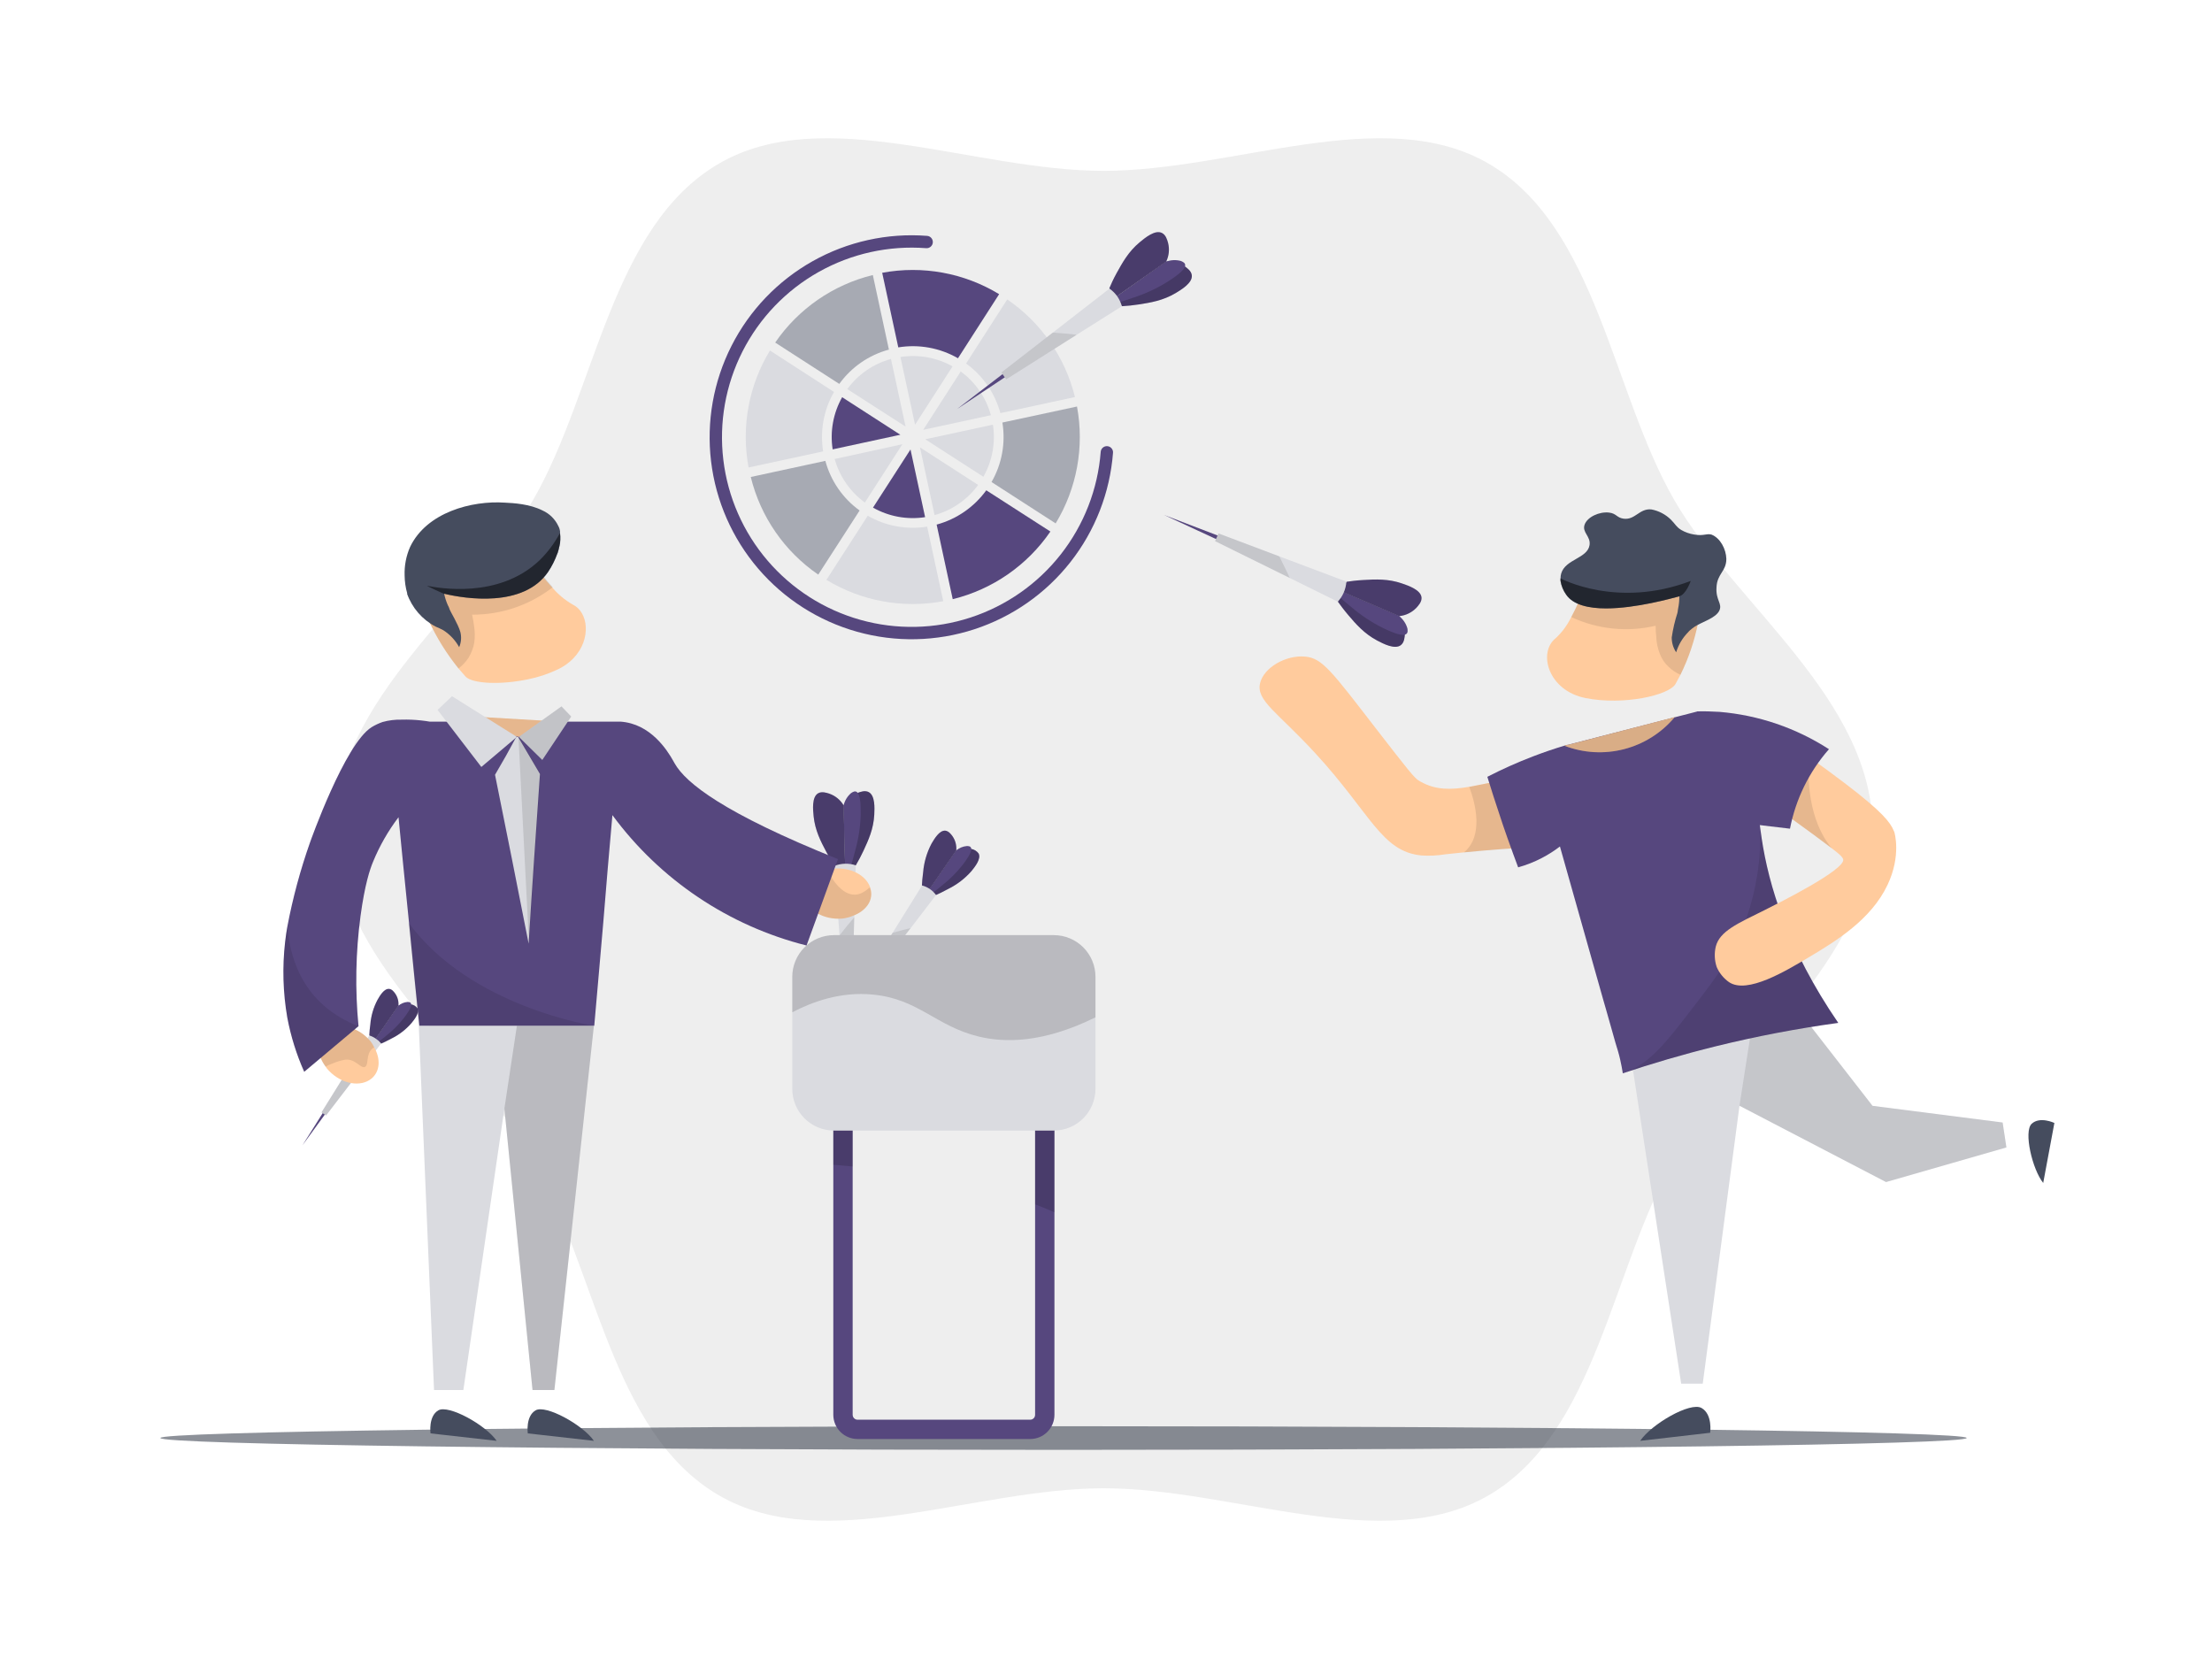 <svg xmlns="http://www.w3.org/2000/svg" width="800" height="600" fill="none" viewBox="0 0 800 600">
    <path d="M121.028 300.015C121.028 347.05 170.768 381.157 192.704 419.123C215.496 458.379 220.868 518.194 260.099 540.861C298.077 562.847 352.16 538.256 399.195 538.256C446.23 538.256 500.3 562.847 538.279 540.861C577.46 518.194 582.944 458.305 605.587 419.123C627.61 381.108 677.238 347.05 677.238 300.015C677.238 252.98 627.51 218.86 605.562 180.907C582.944 141.651 577.46 81.799 538.279 59.119C500.263 37.146 446.181 61.787 399.145 61.787C352.11 61.787 298.04 37.146 260.099 59.119C220.918 81.799 215.434 141.688 192.778 180.87C170.818 218.86 121.103 252.98 121.103 299.978" fill="black" opacity="0.07"/>
    <path d="M109.365 414.247L118.46 399.78L119.278 400.636L109.365 414.247Z" fill="#56477e" style="fill: #56477e; fill: #56477e;"/>
    <path d="M144.092 363.738C144.244 362.189 143.839 360.636 142.951 359.358C142.516 358.75 141.784 357.745 140.742 357.646C138.918 357.472 137.368 360.127 136.536 361.591C135.068 364.347 134.181 367.375 133.931 370.487C133.739 371.816 133.614 373.153 133.559 374.495L135.358 376.467L144.092 363.738Z" fill="#56477e" style="fill: #56477e; fill: #56477e;"/>
    <path d="M144.092 363.738C145.488 363.047 147.081 362.867 148.596 363.229C149.072 363.297 149.53 363.461 149.941 363.71C150.353 363.96 150.71 364.29 150.991 364.681C151.797 366.318 149.862 368.738 148.819 370.016C146.776 372.378 144.272 374.298 141.462 375.661C139.998 376.467 138.732 377.05 137.852 377.435L135.37 376.467L144.092 363.738Z" fill="#56477e" style="fill: #56477e; fill: #56477e;"/>
    <path d="M144.092 363.738C145.488 363.047 147.081 362.867 148.596 363.229C149.072 363.297 149.53 363.461 149.941 363.71C150.353 363.96 150.71 364.29 150.991 364.681C151.797 366.318 149.862 368.738 148.819 370.016C146.776 372.378 144.272 374.298 141.462 375.661C139.998 376.467 138.732 377.05 137.852 377.435L135.37 376.467L144.092 363.738Z" fill="black" opacity="0.2"/>
    <path d="M144.093 363.738C145.008 362.956 146.145 362.479 147.344 362.373C147.803 362.373 148.584 362.373 148.708 363.117C148.932 364.358 147.071 366.84 146.091 368.142C144.248 370.51 142.128 372.647 139.775 374.507C138.597 375.5 137.592 376.269 136.897 376.778L135.358 376.468L144.093 363.738Z" fill="#56477e" style="fill: #56477e; fill: #56477e;"/>
    <path d="M144.092 363.738C144.244 362.189 143.839 360.636 142.951 359.358C142.516 358.75 141.784 357.745 140.742 357.646C138.918 357.472 137.368 360.127 136.536 361.591C135.068 364.347 134.181 367.375 133.931 370.487C133.739 371.816 133.614 373.153 133.559 374.495L135.358 376.467L144.092 363.738Z" fill="black" opacity="0.15"/>
    <path d="M137.852 377.385L130.048 387.559L117.914 403.44L116.264 402.311L124.49 389.085C127.5 384.222 130.524 379.358 133.559 374.495C134.453 374.757 135.294 375.178 136.041 375.735C136.726 376.188 137.337 376.745 137.852 377.385Z" fill="#DADBE0"/>
    <path d="M130.085 387.609L117.914 403.44L116.264 402.311L124.49 389.085C126.363 388.552 128.299 388.031 130.085 387.609Z" fill="black" opacity="0.1"/>
    <path d="M305 366.976L315.707 349.966L316.663 350.971L305 366.976Z" fill="#56477e" style="fill: #56477e; fill: #56477e;"/>
    <path d="M345.844 307.583C346.015 305.761 345.536 303.937 344.492 302.434C343.971 301.727 343.115 300.549 341.886 300.424C339.752 300.226 337.929 303.377 336.924 305.052C335.201 308.298 334.158 311.861 333.859 315.524C333.586 317.472 333.474 319.097 333.425 320.239L335.534 322.559L345.844 307.583Z" fill="#56477e" style="fill: #56477e; fill: #56477e;"/>
    <path d="M345.845 307.583C347.483 306.772 349.355 306.565 351.13 307C351.691 307.075 352.23 307.265 352.715 307.558C353.199 307.85 353.619 308.239 353.947 308.7C354.902 310.623 352.619 313.464 351.403 314.978C348.986 317.751 346.032 320.005 342.718 321.603C341.006 322.559 339.517 323.241 338.475 323.7L335.547 322.559L345.845 307.583Z" fill="#56477e" style="fill: #56477e; fill: #56477e;"/>
    <path d="M345.845 307.583C347.483 306.772 349.355 306.565 351.13 307C351.691 307.075 352.23 307.265 352.715 307.558C353.199 307.85 353.619 308.239 353.947 308.7C354.902 310.623 352.619 313.464 351.403 314.978C348.986 317.751 346.032 320.005 342.718 321.603C341.006 322.559 339.517 323.241 338.475 323.7L335.547 322.559L345.845 307.583Z" fill="black" opacity="0.2"/>
    <path d="M345.844 307.583C346.913 306.661 348.247 306.101 349.653 305.983C350.199 305.983 351.105 305.983 351.254 306.851C351.527 308.303 349.343 311.218 348.177 312.769C346.002 315.539 343.502 318.038 340.733 320.214C339.343 321.38 338.164 322.286 337.346 322.881L335.534 322.521L345.844 307.583Z" fill="#56477e" style="fill: #56477e; fill: #56477e;"/>
    <path d="M345.844 307.583C346.015 305.761 345.536 303.937 344.492 302.434C343.971 301.727 343.115 300.549 341.886 300.424C339.752 300.226 337.929 303.377 336.924 305.052C335.201 308.298 334.158 311.861 333.859 315.524C333.586 317.472 333.474 319.097 333.425 320.239L335.534 322.559L345.844 307.583Z" fill="black" opacity="0.15"/>
    <path d="M338.524 323.7C335.472 327.679 332.415 331.665 329.355 335.661L315.087 354.271L313.151 352.944C316.369 347.757 319.591 342.571 322.816 337.385L333.487 320.239C334.556 320.52 335.566 320.996 336.464 321.641C337.26 322.209 337.956 322.905 338.524 323.7Z" fill="#DADBE0"/>
    <path d="M329.318 335.66L315.05 354.271L313.114 352.943C316.332 347.757 319.554 342.571 322.779 337.385C325.05 336.727 327.271 336.157 329.318 335.66Z" fill="black" opacity="0.1"/>
    <path d="M307.295 381.244L305.657 356.207L307.357 356.517L307.295 381.244Z" fill="#56477e" style="fill: #56477e; fill: #56477e;"/>
    <path d="M305.112 291.268C303.949 289.302 302.13 287.808 299.975 287.05C298.921 286.702 297.196 286.131 295.869 286.913C293.561 288.278 294.02 292.806 294.256 295.226C294.777 300.338 296.836 304.308 298.822 308.055C299.963 310.226 301.055 311.951 301.836 313.142L305.67 313.936L305.112 291.268Z" fill="#56477e" style="fill: #56477e; fill: #56477e;"/>
    <path d="M305.111 291.268C306.18 289.235 307.94 287.651 310.074 286.801C311.104 286.404 312.804 285.747 314.168 286.466C316.538 287.707 316.315 292.248 316.191 294.68C315.93 299.804 314.069 303.874 312.27 307.72C311.44 309.506 310.521 311.249 309.516 312.943L305.719 313.936L305.111 291.268Z" fill="#56477e" style="fill: #56477e; fill: #56477e;"/>
    <path d="M305.111 291.268C306.18 289.235 307.94 287.651 310.074 286.801C311.104 286.404 312.804 285.747 314.168 286.466C316.538 287.707 316.315 292.248 316.191 294.68C315.93 299.804 314.069 303.874 312.27 307.72C311.44 309.506 310.521 311.249 309.516 312.943L305.719 313.936L305.111 291.268Z" fill="black" opacity="0.2"/>
    <path d="M305.111 291.268C305.517 289.553 306.45 288.008 307.779 286.851C308.35 286.467 309.28 285.834 310.049 286.566C311.377 287.807 311.29 292.372 311.29 294.792C311.141 299.192 310.458 303.559 309.255 307.794C308.709 310.003 308.176 311.777 307.791 312.993L305.694 313.936L305.111 291.268Z" fill="#56477e" style="fill: #56477e; fill: #56477e;"/>
    <path d="M305.112 291.268C303.949 289.302 302.13 287.808 299.975 287.05C298.921 286.702 297.196 286.131 295.869 286.913C293.561 288.278 294.02 292.806 294.256 295.226C294.777 300.338 296.836 304.308 298.822 308.055C299.963 310.226 301.055 311.951 301.836 313.142L305.67 313.936L305.112 291.268Z" fill="black" opacity="0.15"/>
    <path d="M309.467 312.943C309.31 319.221 309.14 325.495 308.958 331.765C308.685 341.533 308.416 351.293 308.152 361.045L305.211 361.12L303.611 338.303L301.824 313.141C304.271 312.189 306.974 312.118 309.467 312.943Z" fill="#DADBE0"/>
    <path d="M308.958 331.765C308.685 341.533 308.416 351.293 308.151 361.045L305.211 361.12L303.61 338.303C305.409 335.983 307.246 333.775 308.958 331.765Z" fill="black" opacity="0.1"/>
    <path d="M58 520.067C58 522.437 204.255 524.36 384.654 524.36C565.053 524.36 711.283 522.437 711.283 520.067C711.283 517.697 565.04 515.811 384.654 515.811C204.267 515.811 58 517.759 58 520.067Z" fill="#1D2535" opacity="0.5"/>
    <path d="M344.505 132.507L330.944 153.599L325.658 129.12C332.142 128.098 338.782 129.291 344.505 132.507Z" fill="#DADBE0"/>
    <path d="M361.353 106.39L346.465 129.566C339.937 125.806 332.311 124.417 324.877 125.633L319.058 98.66C333.627 95.938 348.689 98.69 361.353 106.39Z" fill="#56477e" style="fill: #56477e; fill: #56477e;"/>
    <path d="M322.233 129.814L327.519 154.281L306.427 140.72C310.312 135.404 315.884 131.56 322.233 129.814Z" fill="#DADBE0"/>
    <path d="M315.671 99.467L321.49 126.44C314.256 128.387 307.916 132.769 303.537 138.847L280.36 123.896C288.723 111.685 301.295 102.986 315.671 99.467Z" fill="#A7AAB3"/>
    <path d="M301.638 141.763C297.895 148.26 296.506 155.85 297.705 163.252L270.732 169.071C268.007 154.497 270.759 139.431 278.462 126.762L301.638 141.763Z" fill="#DADBE0"/>
    <path d="M325.621 157.234L301.142 162.52C300.135 156.026 301.346 149.382 304.579 143.661L325.621 157.234Z" fill="#56477e" style="fill: #56477e; fill: #56477e;"/>
    <path d="M310.894 184.629L295.931 207.818C283.73 199.45 275.042 186.878 271.526 172.507L298.499 166.676C300.443 173.908 304.821 180.248 310.894 184.629Z" fill="#A7AAB3"/>
    <path d="M326.353 160.659L312.792 181.751C307.485 177.88 303.639 172.333 301.874 166.006L326.353 160.659Z" fill="#DADBE0"/>
    <path d="M329.293 162.557L334.579 187.036C328.088 188.037 321.448 186.822 315.732 183.587L329.293 162.557Z" fill="#56477e" style="fill: #56477e; fill: #56477e;"/>
    <path d="M335.323 190.46L341.142 217.433C326.586 220.157 311.537 217.409 298.884 209.716L313.834 186.527C320.332 190.27 327.921 191.659 335.323 190.46Z" fill="#DADBE0"/>
    <path d="M353.76 175.386C349.888 180.693 344.335 184.536 338.003 186.292L332.73 161.812L353.76 175.386Z" fill="#DADBE0"/>
    <path d="M379.89 192.235C371.526 204.458 358.95 213.169 344.567 216.701L338.748 189.728C345.976 187.768 352.312 183.389 356.701 177.321L379.89 192.235Z" fill="#56477e" style="fill: #56477e; fill: #56477e;"/>
    <path d="M359.107 153.587C360.109 160.078 358.894 166.717 355.658 172.433L334.628 158.872L359.107 153.587Z" fill="#DADBE0"/>
    <path d="M389.506 147.023C392.223 161.583 389.475 176.634 381.788 189.294L358.6 174.331C362.35 167.827 363.74 160.228 362.533 152.817L389.506 147.023Z" fill="#A7AAB3"/>
    <path d="M358.376 150.162L333.896 155.448L347.457 134.355C352.776 138.242 356.624 143.812 358.376 150.162Z" fill="#DADBE0"/>
    <path d="M388.773 143.599L361.8 149.418C359.842 142.189 355.462 135.851 349.393 131.465L364.281 108.288C376.512 116.644 385.232 129.216 388.773 143.599Z" fill="#DADBE0"/>
    <path d="M372.595 385.5H310.137C308.602 385.495 307.094 385.902 305.77 386.678C304.432 387.439 303.32 388.542 302.548 389.874C301.776 391.206 301.373 392.72 301.378 394.259V511.68C301.381 514.002 302.305 516.228 303.947 517.87C305.589 519.512 307.815 520.436 310.137 520.439H372.595C374.917 520.436 377.143 519.512 378.785 517.87C380.427 516.228 381.351 514.002 381.354 511.68V394.259C381.351 391.937 380.427 389.711 378.785 388.069C377.143 386.427 374.917 385.503 372.595 385.5ZM374.356 511.68C374.358 511.912 374.314 512.143 374.226 512.358C374.138 512.573 374.009 512.769 373.845 512.934C373.681 513.099 373.486 513.229 373.272 513.319C373.057 513.408 372.827 513.454 372.595 513.454H310.137C309.669 513.451 309.221 513.262 308.891 512.93C308.561 512.598 308.376 512.148 308.376 511.68V394.259C308.376 393.792 308.561 393.344 308.892 393.013C309.222 392.683 309.67 392.497 310.137 392.497H372.595C372.826 392.496 373.056 392.54 373.271 392.628C373.485 392.716 373.68 392.846 373.844 393.01C374.008 393.174 374.138 393.369 374.226 393.583C374.314 393.798 374.358 394.027 374.356 394.259V511.68Z" fill="#56477e" style="fill: #56477e; fill: #56477e;"/>
    <path d="M381.354 394.259V438.441C379.079 437.423 376.747 436.468 374.356 435.575V394.259C374.358 394.027 374.314 393.797 374.226 393.583C374.138 393.368 374.008 393.174 373.844 393.01C373.68 392.846 373.485 392.716 373.271 392.628C373.056 392.54 372.826 392.496 372.595 392.497H310.137C309.67 392.497 309.222 392.683 308.892 393.013C308.561 393.344 308.376 393.792 308.376 394.259V421.877C305.894 421.629 303.5 421.443 301.378 421.269V394.259C301.373 392.72 301.776 391.206 302.548 389.874C303.32 388.542 304.432 387.439 305.77 386.678L310.212 385.5H372.595C374.917 385.503 377.143 386.427 378.785 388.069C380.427 389.711 381.351 391.937 381.354 394.259Z" fill="black" opacity="0.15"/>
    <path d="M301.614 338.204H381.118C385.116 338.204 388.951 339.792 391.778 342.619C394.605 345.446 396.193 349.281 396.193 353.279V393.8C396.193 397.802 394.603 401.639 391.774 404.468C388.945 407.298 385.107 408.887 381.106 408.887H301.614C297.616 408.887 293.781 407.299 290.954 404.472C288.127 401.645 286.539 397.811 286.539 393.813V353.291C286.537 351.31 286.926 349.349 287.683 347.519C288.44 345.688 289.55 344.025 290.95 342.624C292.35 341.223 294.012 340.111 295.842 339.353C297.672 338.594 299.633 338.204 301.614 338.204Z" fill="#DADBE0"/>
    <path d="M148.522 208.277C149.763 211.466 151.575 216.205 153.87 221.85C154.441 223.153 154.937 224.183 155.111 224.58C157.969 230.717 161.565 236.484 165.818 241.751C166.748 242.781 167.505 243.724 168.436 244.754C170.917 247.235 180.843 247.806 191.054 245.66C194.578 244.95 198.005 243.825 201.265 242.31C211.513 237.744 213.796 227.421 210.421 221.739C209.632 220.362 208.442 219.259 207.009 218.575C204.297 217.003 201.872 214.981 199.838 212.595C196.964 209.497 194.381 206.141 192.121 202.57C191.35 201.508 190.641 200.402 189.999 199.257L176.699 193.649L151.885 201.813C153.523 205.895 153.423 209.195 152.17 209.902C150.917 210.61 148.969 208.736 148.522 208.277Z" fill="#FFCB9D" style="fill: #FFCB9D; fill: #FFCB9D;"/>
    <path d="M148.522 208.277C149.763 211.466 151.575 216.205 153.87 221.85C154.441 223.153 154.937 224.183 155.111 224.58C157.969 230.717 161.565 236.484 165.818 241.751C167.247 240.684 168.478 239.374 169.453 237.88C170.469 236.205 171.171 234.36 171.525 232.433C171.807 230.373 171.773 228.281 171.426 226.23C171.265 224.907 171.033 223.595 170.731 222.297C181.297 222.357 191.575 218.861 199.913 212.371C197.085 209.274 194.544 205.927 192.319 202.371C191.549 201.302 190.836 200.192 190.185 199.046L176.885 193.45L152.071 201.614C153.696 205.684 153.597 209.059 152.344 209.704C151.091 210.349 149.044 208.711 148.622 208.252" fill="black" opacity="0.1"/>
    <path d="M147.195 214.667C149.002 219.808 152.69 224.073 157.517 226.602C158.535 227.012 159.428 227.458 160.321 227.917C162.717 229.456 164.691 231.566 166.066 234.059C166.809 232.324 166.958 230.391 166.488 228.563C165.743 225.833 162.852 221.118 162.641 220.461L162.505 220.051C162.366 219.646 162.188 219.255 161.971 218.885C161.398 217.593 160.957 216.246 160.656 214.865V214.729C168.249 216.552 189.292 219.902 198.237 206.85C199.618 204.792 200.739 202.571 201.575 200.237C201.699 200.032 201.779 199.804 201.811 199.567C202.017 198.992 202.167 198.398 202.257 197.793L202.344 197.607C202.704 196.024 202.775 194.389 202.555 192.78V192.197C202.468 191.491 202.245 190.808 201.897 190.187C200.722 187.712 198.703 185.737 196.203 184.617C191.562 182.272 185.793 181.937 182.617 181.788C170.594 180.969 154.304 185.287 148.311 197.818C146.885 201.066 146.211 204.595 146.338 208.14C146.359 210.349 146.68 212.545 147.294 214.667" fill="#454C5E"/>
    <path d="M160.607 214.729C168.2 216.552 189.242 219.902 198.188 206.85C199.568 204.792 200.689 202.571 201.525 200.237C201.649 200.032 201.729 199.804 201.761 199.567C201.969 198.992 202.119 198.398 202.208 197.793C202.198 197.757 202.202 197.718 202.218 197.684C202.233 197.65 202.261 197.623 202.294 197.607C202.654 196.024 202.726 194.389 202.505 192.781C200.557 196.457 198.045 199.807 195.061 202.706C180.173 216.813 158.274 212.557 154.788 211.925H154.478C156.438 212.917 158.535 213.86 160.681 214.815" fill="black" opacity="0.5"/>
    <path d="M151.463 370.971L156.972 502.722H167.58L182.419 400.934L192.592 502.722H200.508L214.789 370.971H151.463Z" fill="#DADBE0"/>
    <path d="M179.59 521.097L155.706 518.404C155.706 518.404 154.85 512.201 158.535 510.067C162.22 507.933 175.632 515.303 179.627 521.097" fill="#454C5E"/>
    <path d="M214.789 521.097L190.88 518.404C190.88 518.404 190.024 512.201 193.709 510.067C197.394 507.933 210.806 515.303 214.801 521.097" fill="#454C5E"/>
    <path d="M192.593 502.722L182.419 400.934L186.948 370.971H214.789L200.508 502.722H192.593Z" fill="black" opacity="0.15"/>
    <path d="M133.05 375.549C134.01 376.474 134.785 377.573 135.333 378.787C137.728 382.956 137.443 387.472 134.428 390.028C130.544 393.279 123.733 392.175 119.018 387.311C118.492 386.817 118.041 386.248 117.678 385.624C114.353 381.12 114.216 375.698 117.678 372.832C121.475 369.718 128.423 370.872 133.05 375.549Z" fill="#FFCB9D" style="fill: #FFCB9D; fill: #FFCB9D;"/>
    <path d="M133.05 375.549C134.01 376.474 134.785 377.573 135.333 378.788C135.147 378.862 134.924 379.085 134.738 379.172C132.182 381.257 133.497 385.041 132.02 385.847C130.544 386.654 128.484 382.77 124.849 383.254C123.281 383.518 121.751 383.977 120.296 384.619C119.44 384.917 118.534 385.339 118.534 385.339L117.765 385.81C114.427 381.294 114.303 375.884 117.765 373.018C121.474 369.718 128.422 370.872 133.05 375.549Z" fill="black" opacity="0.1"/>
    <path d="M308.387 331.244C307.147 331.758 305.839 332.088 304.504 332.224C297.878 332.72 291.886 329.234 291.104 324.283C290.434 319.941 294.007 315.859 299.454 314.568L301.613 314.147C307.729 313.638 313.102 316.541 314.665 320.822C314.739 321.206 314.938 321.678 315.012 322.062C315.72 326.107 312.854 329.631 308.387 331.244Z" fill="#FFCB9D" style="fill: #FFCB9D; fill: #FFCB9D;"/>
    <path d="M308.387 331.243C307.147 331.758 305.839 332.088 304.504 332.224C297.878 332.72 291.886 329.234 291.104 324.283C290.434 319.941 294.007 315.859 299.454 314.568C299.454 314.767 299.652 315.04 299.727 315.437C301.179 318.613 304.504 323.042 308.275 323.514C310.893 323.911 313.015 322.273 314.591 320.933C314.665 321.33 314.864 321.802 314.938 322.174C315.72 326.107 312.854 329.631 308.387 331.243Z" fill="black" opacity="0.1"/>
    <path d="M244.007 276.107C242.878 274.121 237.903 264.357 228.262 261.652C227.002 261.302 225.709 261.078 224.404 260.982H155.371C154.564 260.846 153.497 260.685 152.219 260.548C149.908 260.298 147.583 260.207 145.259 260.275C142.948 260.215 140.64 260.495 138.41 261.106C137.01 261.588 135.667 262.221 134.403 262.992C124.688 269.047 112.145 304.618 112.145 304.618C108.633 314.56 105.883 324.755 103.919 335.115C103.658 336.653 103.373 338.341 103.112 340.673C102.079 349.763 102.342 358.953 103.894 367.969C105.164 374.736 107.221 381.332 110.023 387.621C116.512 382.15 123.174 376.592 129.663 371.12C128.388 357.848 128.634 344.473 130.395 331.256C131.934 319.928 133.77 314.432 134.912 311.69C137.275 305.938 140.373 300.516 144.13 295.561L145.805 312.646C146.512 319.705 147.219 326.641 147.927 333.738C149.167 346.033 150.334 358.477 151.649 370.959H214.925C216.054 358.663 217.046 346.219 218.176 333.738C219.205 320.76 220.334 307.782 221.488 294.804C238.711 318.193 263.533 334.861 291.7 341.951C295.488 331.546 299.277 321.132 303.065 310.71C261.6 294.047 248.027 283.179 244.007 276.107Z" fill="#56477e" style="fill: #56477e; fill: #56477e;"/>
    <path d="M396.193 353.291V367.931C376.949 377.435 363.14 377.075 354.009 374.892C338.55 371.17 332.247 361.331 315.845 359.718C303.71 358.477 293.326 362.572 286.539 366.108V353.291C286.539 349.292 288.127 345.456 290.954 342.627C293.78 339.798 297.614 338.207 301.614 338.204H381.118C385.117 338.207 388.952 339.798 391.778 342.627C394.605 345.456 396.193 349.292 396.193 353.291Z" fill="black" opacity="0.15"/>
    <path d="M648.291 362.708L677.224 399.929L724.284 405.959C724.744 408.962 725.215 412.001 725.649 414.979L682.113 427.51L629.11 399.917L615.822 500.414H608.018L589.779 381.728L648.291 362.708Z" fill="#DADBE0"/>
    <path d="M629.11 399.904L634.036 368.279L648.279 362.708L677.225 399.954L724.285 405.984L725.65 414.991L682.113 427.498L629.11 399.904Z" fill="black" opacity="0.1"/>
    <path d="M593.191 521.097L618.502 518.181C618.502 518.181 619.47 511.556 615.388 509.223C611.306 506.891 597.273 515.055 593.191 521.097Z" fill="#454C5E"/>
    <path d="M738.95 427.857L742.995 406.133C742.995 406.133 737.759 403.651 734.782 406.43C731.804 409.21 735.005 422.932 738.975 427.857" fill="#454C5E"/>
    <path d="M616.939 207.644C616.468 211.007 615.699 215.982 614.793 222.024C614.458 223.265 614.272 224.505 614.197 224.915C612.906 231.549 610.741 237.982 607.758 244.047C607.063 245.287 606.517 246.416 605.934 247.434C603.453 251.503 587.187 255.151 573.514 252.483C559.842 249.816 556.145 235.957 562.621 230.821C564.913 228.705 566.789 226.181 568.155 223.376C570.12 219.686 571.836 215.869 573.291 211.949C574.222 209.654 574.668 208.227 574.668 208.227L586.256 199.865L612.113 202.185C611.381 206.478 612.237 209.629 613.713 210.113C615.19 210.597 616.654 208.314 617.001 207.706" fill="#FFCB9D" style="fill: #FFCB9D; fill: #FFCB9D;"/>
    <path d="M616.94 207.644C616.468 211.007 615.699 215.982 614.793 222.024C614.458 223.265 614.272 224.505 614.198 224.915C612.907 231.549 610.742 237.982 607.759 244.047C606.15 243.322 604.677 242.327 603.404 241.106C601.99 239.781 600.91 238.14 600.252 236.317C599.515 234.409 599.096 232.393 599.012 230.349C598.856 229.007 598.781 227.656 598.788 226.304C588.556 228.718 577.809 227.616 568.279 223.178C570.252 219.492 571.969 215.674 573.416 211.751C574.346 209.456 574.805 207.967 574.805 207.967L586.394 199.592L612.25 201.925C611.518 206.205 612.362 209.369 613.85 209.853C615.339 210.337 616.667 208.252 617.014 207.644" fill="black" opacity="0.1"/>
    <path d="M621.815 220.845C620.5 223.575 615.611 224.89 612.944 226.615C612.351 227.014 611.784 227.449 611.244 227.917C610.992 228.12 610.767 228.353 610.574 228.612C608.546 230.652 607.046 233.156 606.207 235.908C605.142 234.32 604.584 232.447 604.606 230.535C605.046 227.513 605.739 224.533 606.678 221.627C606.661 221.502 606.687 221.375 606.753 221.267C606.827 220.907 606.753 220.746 606.926 220.027C607.216 218.644 607.358 217.234 607.348 215.821V215.672C604.631 216.391 591.715 220.039 580.859 220.039C574.656 220.039 568.998 218.798 566.455 215.076C565.383 213.581 564.678 211.856 564.395 210.039V209.94V209.257V209.158C564.388 208.562 564.468 207.969 564.631 207.396C566.157 202.21 574.11 201.974 574.879 197.16C575.388 193.959 572.125 192.607 573.08 189.791C574.035 186.974 578.44 184.952 581.976 185.386C584.618 185.709 584.681 187.222 587.162 187.582C591.405 188.153 592.82 183.86 597.187 184.232C599.885 184.728 602.371 186.025 604.321 187.954C605.934 189.567 606.194 190.523 608.043 191.676C609.499 192.504 611.092 193.062 612.745 193.327C616.306 193.91 617.051 192.867 618.949 193.327C622.162 194.567 624.259 198.562 624.358 202.123C624.358 206.714 620.996 207.446 620.798 212.446C620.475 217.098 623.018 218.302 621.815 220.845Z" fill="#454C5E"/>
    <path d="M572.459 305.561C567.906 305.697 563.588 305.871 559.482 306.07C547.596 306.653 537.571 307.459 529.444 308.266C527.021 308.506 524.775 308.741 522.707 308.973C519.875 309.44 516.998 309.582 514.134 309.395C499.543 307.993 495.821 294.233 475.585 272.297C461.937 257.471 454.208 253.389 455.734 247.037C457.111 241.342 465.175 236.813 472.061 237.471C478.265 238.054 481.54 242.669 497.942 263.885C509.382 278.675 511.479 281.255 512.992 282.223C513.191 282.36 513.402 282.484 513.712 282.657C519.233 285.796 524.717 285.685 531.355 284.556C537.558 283.476 544.866 281.504 554.171 280.486C554.866 280.395 555.573 280.321 556.293 280.263C559.91 279.935 563.542 279.79 567.174 279.829C568.944 288.398 570.706 296.975 572.459 305.561Z" fill="#FFCB9D" style="fill: #FFCB9D; fill: #FFCB9D;"/>
    <path d="M563.564 288.055L559.482 306.107C547.596 306.69 537.571 307.496 529.444 308.303C536.727 302.273 533.563 290.424 531.38 284.593C537.583 283.514 544.891 281.541 554.196 280.523L563.564 288.055Z" fill="black" opacity="0.1"/>
    <path d="M664.83 369.941C649.961 371.979 635.21 374.795 620.636 378.378C608.514 381.368 597.261 384.706 586.901 388.18C586.901 388.18 586.765 387.187 586.479 385.698C586.194 384.209 585.76 382.162 585.152 380.103C584.904 379.284 583.911 376.157 582.67 371.529C581.194 366.455 580.189 362.621 579.804 361.48C578.402 356.455 574.407 342.261 564.171 306.144C562.127 307.709 559.952 309.095 557.67 310.288C554.927 311.719 552.041 312.859 549.06 313.687C547.955 310.722 546.578 307.012 545.064 302.707C543.935 299.519 543.067 296.95 542.583 295.424C540.929 290.511 539.374 285.685 537.918 280.945C543.26 278.197 548.748 275.741 554.357 273.588C558.328 272.062 562.149 270.771 565.784 269.68L566.777 269.394H567.025L570.573 268.476L605.735 259.407L610.288 258.24L613.738 257.347C615.77 257.388 617.778 257.809 619.656 258.588C632.522 263.96 634.681 285.213 636.653 299.779C636.815 301.02 636.976 302.174 637.15 303.29C639.656 319.965 646.368 342.993 664.83 369.941Z" fill="#56477e" style="fill: #56477e; fill: #56477e;"/>
    <path d="M605.699 259.344C600.952 265.027 594.546 269.08 587.379 270.936C580.211 272.792 572.643 272.357 565.735 269.692L566.728 269.407H566.976L570.524 268.501C582.262 265.432 593.986 262.38 605.699 259.344Z" fill="#FFCB9D" style="fill: #FFCB9D; fill: #FFCB9D;"/>
    <path d="M664.83 369.941C649.962 371.979 635.21 374.795 620.636 378.378C608.515 381.368 597.261 384.706 586.901 388.18C596.566 384.917 602.162 377.596 613.366 362.993C620.673 353.465 626.927 345.301 631.505 332.397C635.199 321.897 636.924 310.806 636.592 299.68C636.753 300.921 636.914 302.075 637.088 303.191C639.656 319.966 646.369 342.993 664.83 369.941Z" fill="black" opacity="0.1"/>
    <path d="M605.699 259.344C600.952 265.027 594.546 269.08 587.379 270.936C580.211 272.792 572.643 272.357 565.735 269.692L566.728 269.407H566.976L570.524 268.501C582.262 265.432 593.986 262.38 605.699 259.344Z" fill="black" opacity="0.15"/>
    <path d="M611.48 210.101C611.381 210.386 609.731 215.064 607.299 215.672C604.582 216.391 591.666 220.039 580.81 220.039C574.606 220.039 568.949 218.798 566.405 215.076C565.334 213.581 564.629 211.856 564.346 210.039V209.94V209.257V209.158C564.346 209.158 584.805 220.275 611.48 210.101Z" fill="black" opacity="0.5"/>
    <path d="M682.672 319.99C676.729 332.608 663.962 340.4 654.061 346.293C645.86 351.169 631.902 359.618 625.339 355.214C623.383 353.841 621.842 351.957 620.885 349.767C620.075 347.389 619.95 344.831 620.525 342.385C621.915 336.789 628.379 334.01 638.304 329.097C643.267 326.616 667.734 314.395 666.605 310.747C666.558 310.588 666.487 310.437 666.394 310.3C666.034 309.668 665.265 308.923 662.498 306.802C661.183 305.784 659.396 304.444 656.965 302.658L655.935 301.888C652.746 299.556 649.806 297.397 647.089 295.461L645.252 267.508C647.969 269.357 650.885 271.367 653.937 273.538L654.223 273.724C656.493 275.362 658.875 277.074 661.307 278.861C678.305 291.342 682.573 296.02 684.347 299.283C684.622 299.799 684.871 300.329 685.091 300.871C685.203 301.156 687.66 309.432 682.672 319.99Z" fill="#FFCB9D" style="fill: #FFCB9D; fill: #FFCB9D;"/>
    <path d="M662.498 306.802C661.183 305.784 659.396 304.444 656.964 302.658L655.935 301.888C652.746 299.556 649.805 297.397 647.088 295.461L645.252 267.508C647.969 269.357 650.885 271.367 653.937 273.538L654.222 273.724C653.664 281.255 653.937 296.603 662.498 306.802Z" fill="black" opacity="0.1"/>
    <path d="M613.701 257.285C616.319 257.211 619.049 257.285 621.902 257.459C636 258.64 649.589 263.277 661.468 270.958C654.296 279.115 649.431 289.039 647.374 299.705L632.051 297.893L613.701 257.285Z" fill="#56477e" style="fill: #56477e; fill: #56477e;"/>
    <path d="M420.957 186.229L445.052 195.46L444.022 196.912L420.957 186.229Z" fill="#56477e" style="fill: #56477e; fill: #56477e;"/>
    <path d="M506.02 222.831C508.377 222.609 510.577 221.553 512.224 219.853C512.993 219.022 514.259 217.644 514.11 216.069C513.824 213.327 509.395 211.813 507.038 211.007C502.075 209.282 497.447 209.505 493.092 209.766C490.611 209.902 488.489 210.175 487.05 210.399L484.531 213.612L506.02 222.831Z" fill="#56477e" style="fill: #56477e; fill: #56477e;"/>
    <path d="M506.02 222.831C507.454 224.691 508.188 226.997 508.092 229.344C508.017 230.486 507.893 232.347 506.64 233.315C504.469 235.002 500.312 232.831 498.104 231.677C493.414 229.195 490.412 225.746 487.595 222.421C485.957 220.498 484.729 218.798 483.873 217.607C484.096 216.28 484.332 214.952 484.568 213.625L506.02 222.831Z" fill="#56477e" style="fill: #56477e; fill: #56477e;"/>
    <path d="M506.02 222.831C507.454 224.691 508.188 226.997 508.092 229.344C508.017 230.486 507.893 232.347 506.64 233.315C504.469 235.002 500.312 232.831 498.104 231.677C493.414 229.195 490.412 225.746 487.595 222.421C485.957 220.498 484.729 218.798 483.873 217.607C484.096 216.28 484.332 214.952 484.568 213.625L506.02 222.831Z" fill="black" opacity="0.2"/>
    <path d="M506.02 222.83C507.449 223.951 508.49 225.492 508.998 227.235C509.11 227.93 509.308 229.071 508.291 229.468C506.542 230.175 502.323 228.141 500.077 227.074C496.035 225.057 492.252 222.557 488.812 219.629C486.976 218.165 485.549 216.912 484.581 216.031C484.581 215.237 484.581 214.456 484.581 213.662L506.02 222.83Z" fill="#56477e" style="fill: #56477e; fill: #56477e;"/>
    <path d="M506.02 222.831C508.377 222.609 510.577 221.553 512.224 219.853C512.993 219.022 514.259 217.644 514.11 216.069C513.824 213.327 509.395 211.813 507.038 211.007C502.075 209.282 497.447 209.505 493.092 209.766C490.611 209.902 488.489 210.175 487.05 210.399L484.531 213.612L506.02 222.831Z" fill="black" opacity="0.15"/>
    <path d="M483.823 217.607L466.454 209.034L439.443 195.709L440.684 192.929L462.657 201.205L486.938 210.349C486.843 211.773 486.495 213.168 485.908 214.468C485.388 215.621 484.684 216.681 483.823 217.607Z" fill="#DADBE0"/>
    <path d="M466.466 209.034L439.456 195.709L440.697 192.929L462.657 201.205C464.047 203.922 465.337 206.577 466.466 209.034Z" fill="black" opacity="0.1"/>
    <path d="M346.13 147.942L366.589 132.234L367.296 133.859L346.13 147.942Z" fill="#56477e" style="fill: #56477e; fill: #56477e;"/>
    <path d="M421.764 94.628C422.789 92.514 423.03 90.105 422.446 87.829C422.136 86.725 421.64 84.926 420.213 84.243C417.731 83.003 414.108 86.03 412.185 87.618C408.116 90.98 405.895 95.062 403.835 98.784C402.595 101.005 401.776 102.928 401.205 104.268C401.714 105.509 402.222 106.75 402.719 107.991L421.764 94.628Z" fill="#56477e" style="fill: #56477e; fill: #56477e;"/>
    <path d="M421.764 94.628C424.1 94.371 426.453 94.951 428.401 96.266C429.332 96.923 430.883 98.003 431.032 99.579C431.329 102.308 427.31 104.715 425.176 106.005C420.635 108.71 416.094 109.455 411.788 110.112C409.786 110.424 407.769 110.635 405.746 110.745L402.719 108.077L421.764 94.628Z" fill="#56477e" style="fill: #56477e; fill: #56477e;"/>
    <path d="M421.764 94.628C424.1 94.371 426.453 94.951 428.401 96.266C429.332 96.923 430.883 98.003 431.032 99.579C431.329 102.308 427.31 104.715 425.176 106.005C420.635 108.71 416.094 109.455 411.788 110.112C409.786 110.424 407.769 110.635 405.746 110.745L402.719 108.077L421.764 94.628Z" fill="black" opacity="0.2"/>
    <path d="M421.764 94.628C423.464 93.993 425.321 93.906 427.074 94.38C427.731 94.653 428.811 95.087 428.625 96.154C428.29 98.015 424.369 100.546 422.272 101.899C418.432 104.289 414.316 106.206 410.014 107.606C407.806 108.4 405.994 108.958 404.729 109.318L402.719 108.077L421.764 94.628Z" fill="#56477e" style="fill: #56477e; fill: #56477e;"/>
    <path d="M421.764 94.628C422.789 92.514 423.03 90.105 422.446 87.829C422.136 86.725 421.64 84.926 420.213 84.243C417.731 83.003 414.108 86.03 412.185 87.618C408.116 90.98 405.895 95.062 403.835 98.784C402.595 101.005 401.776 102.928 401.205 104.268C401.714 105.509 402.222 106.75 402.719 107.991L421.764 94.628Z" fill="black" opacity="0.15"/>
    <path d="M405.745 110.757L389.393 121.068L363.909 137.197L362.159 134.715L380.77 120.286L401.254 104.38C402.424 105.198 403.434 106.224 404.232 107.407C404.904 108.44 405.415 109.57 405.745 110.757Z" fill="#DADBE0"/>
    <path d="M389.393 121.068L363.909 137.197L362.159 134.715L380.77 120.286C383.735 120.46 386.663 120.757 389.393 121.068Z" fill="black" opacity="0.1"/>
    <path d="M293.898 94.464C281.304 101.545 271.093 112.201 264.555 125.086C258.018 137.97 255.447 152.504 257.169 166.849C258.891 181.194 264.828 194.706 274.23 205.677C283.631 216.648 296.075 224.585 309.987 228.484C323.899 232.383 338.654 232.07 352.388 227.583C366.122 223.096 378.217 214.637 387.143 203.277C396.07 191.916 401.427 178.164 402.538 163.758C402.633 162.528 401.713 161.455 400.483 161.36C399.253 161.265 398.18 162.185 398.085 163.415C397.042 176.939 392.012 189.851 383.631 200.517C375.25 211.183 363.895 219.124 351.001 223.337C338.107 227.55 324.253 227.844 311.192 224.183C298.131 220.523 286.448 213.071 277.621 202.771C268.795 192.471 263.221 179.785 261.604 166.317C259.987 152.849 262.4 139.204 268.538 127.107C274.676 115.01 284.263 105.005 296.087 98.357C307.911 91.709 321.441 88.717 334.966 89.758C336.195 89.852 337.269 88.932 337.364 87.703C337.458 86.473 336.538 85.399 335.308 85.304C320.903 84.195 306.492 87.383 293.898 94.464Z" fill="#56477e" style="fill: #56477e; fill: #56477e;"/>
    <path d="M173.795 259.295C177.337 262.959 181.935 265.427 186.946 266.355L187.654 266.503L200.061 260.846L173.795 259.295Z" fill="#FFCB9D" style="fill: #FFCB9D; fill: #FFCB9D;"/>
    <path d="M173.795 259.295C177.337 262.959 181.935 265.427 186.946 266.355L187.654 266.503L200.061 260.846L173.795 259.295Z" fill="black" opacity="0.1"/>
    <path d="M187.654 266.504L203.064 255.474L206.588 259.146L196.128 274.841L187.654 266.504Z" fill="#DADBE0"/>
    <path d="M186.948 266.503L163.473 251.801L158.25 256.751L174.081 277.384L186.948 266.503Z" fill="#DADBE0"/>
    <path d="M187.654 266.504L203.064 255.474L206.588 259.146L196.128 274.841L187.654 266.504Z" fill="black" opacity="0.11"/>
    <path d="M179.031 280.213C183.126 300.573 187.232 320.921 191.19 341.281C192.431 320.784 193.87 300.338 195.285 279.928C192.592 275.412 190.049 271.02 187.369 266.503L186.662 266.64C184.255 271.164 181.711 275.689 179.031 280.213Z" fill="#DADBE0"/>
    <path d="M187.505 266.503L191.326 341.281C192.567 320.784 194.006 300.338 195.421 279.928C192.741 275.412 190.197 270.883 187.505 266.503Z" fill="black" opacity="0.11"/>
    <path d="M129.663 371.182C123.174 376.653 116.512 382.212 110.023 387.683C107.221 381.394 105.164 374.798 103.894 368.03C102.342 359.015 102.079 349.825 103.112 340.735C103.28 338.869 103.55 337.013 103.919 335.177C105.135 349.221 111.251 363.911 129.663 371.182Z" fill="black" opacity="0.1"/>
    <path d="M214.788 370.971H151.512C150.271 358.564 149.105 346.082 147.79 333.75C170.259 364.321 214.788 370.971 214.788 370.971Z" fill="black" opacity="0.1"/>
</svg>
